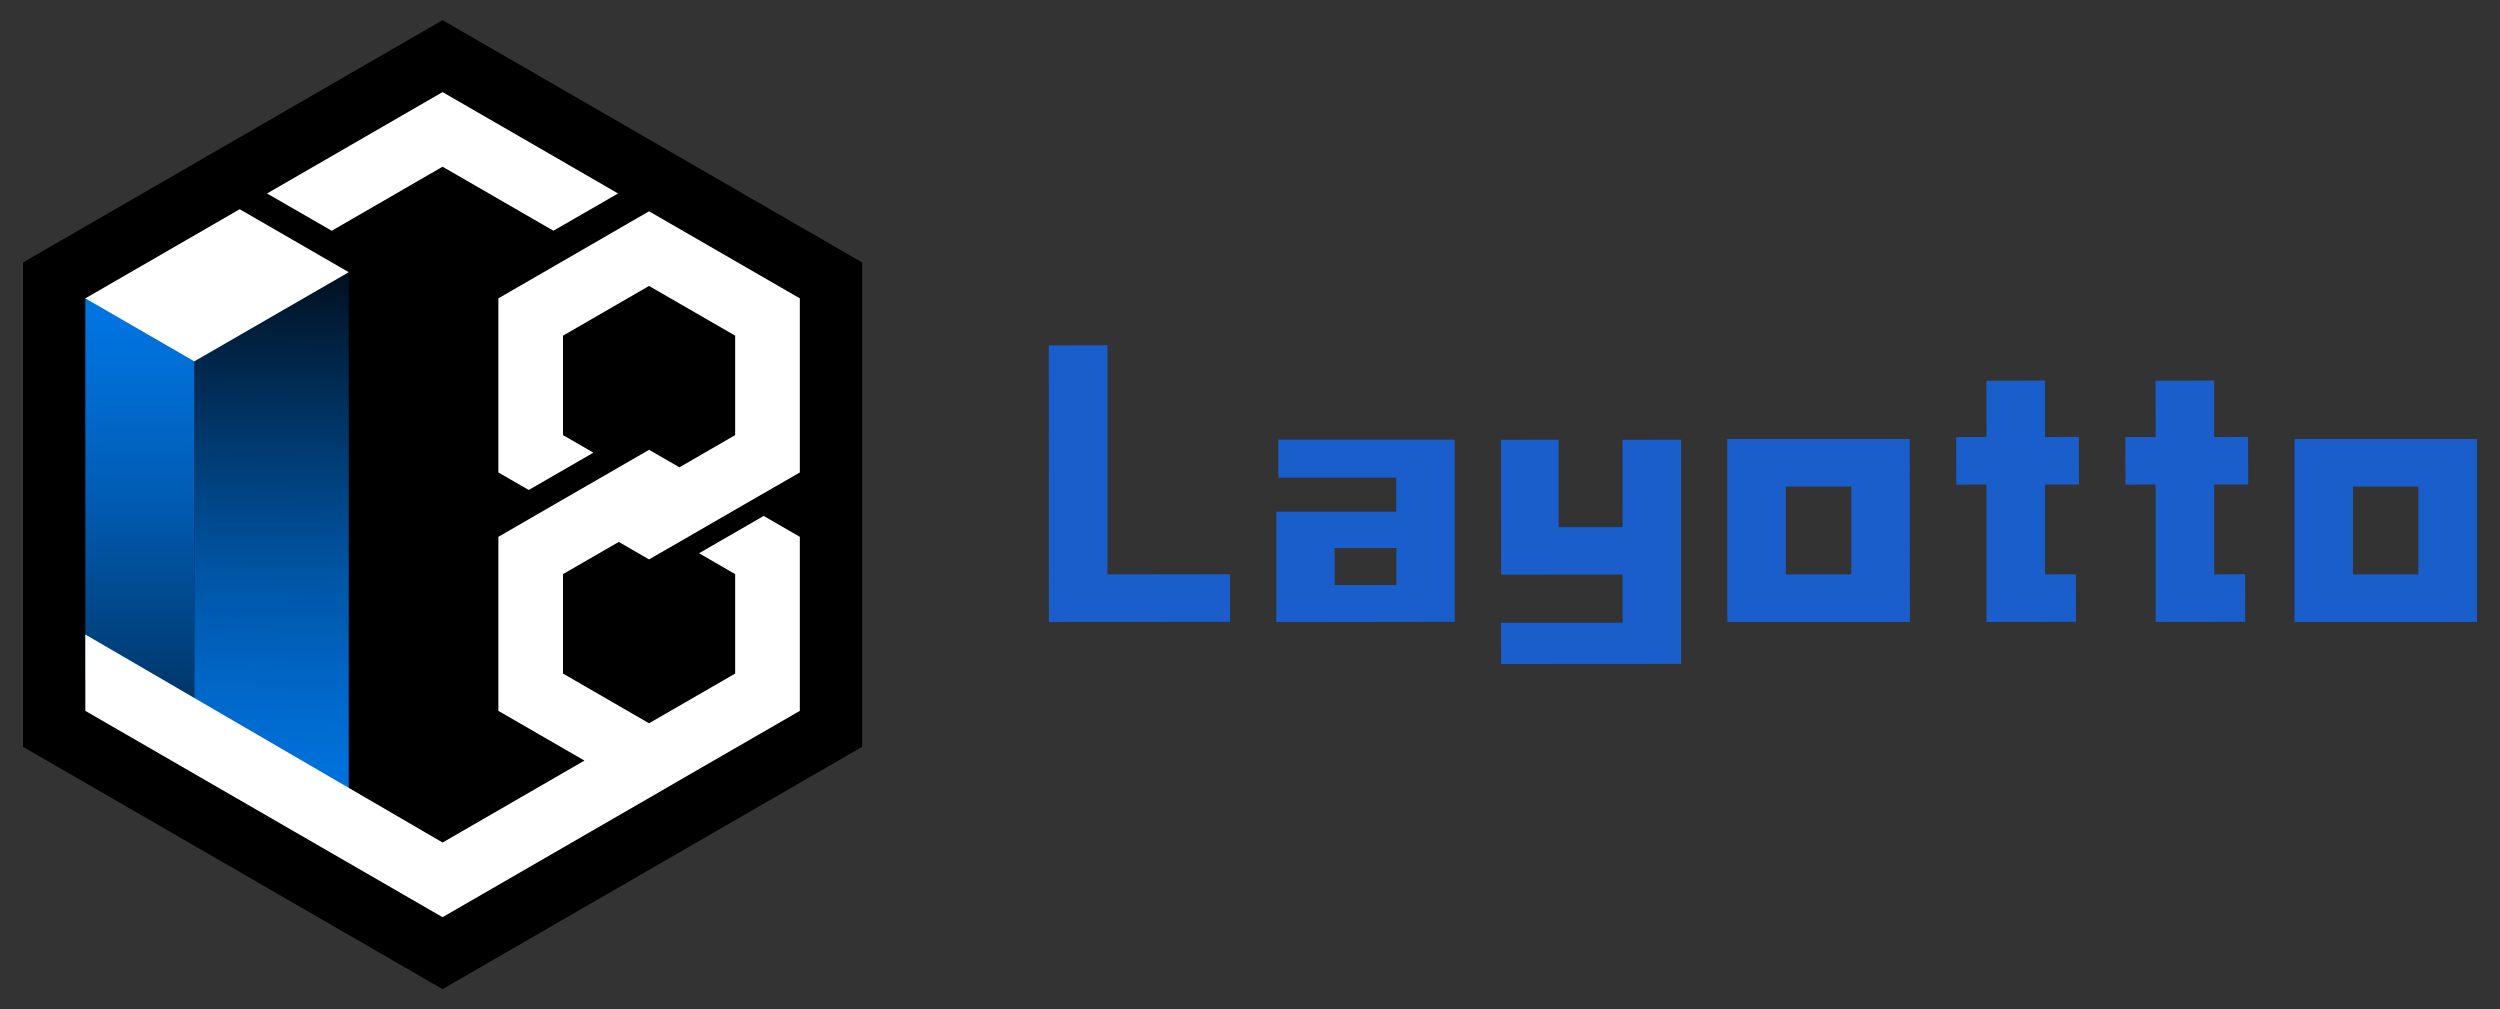<svg xmlns="http://www.w3.org/2000/svg" xmlns:xlink="http://www.w3.org/1999/xlink" id="图层_1" data-name="图层 1" viewBox="0 0 412.84 166.67"><rect x="0" y="0" width="412.84" height="166.67" fill="#333333" stroke="none"/><defs><style>.cls-1{fill:url(#未命名的渐变_64)}.cls-2{fill:url(#未命名的渐变_14)}.cls-3{fill:#fff}.cls-4{fill:#1a5ecc}</style><linearGradient id="未命名的渐变_64" x1="45.76" x2="44.31" y1="17.14" y2="136.19" gradientUnits="userSpaceOnUse"><stop offset=".15" stop-color="#0074e1" stop-opacity="0"/><stop offset=".31" stop-color="#0074e1" stop-opacity=".26"/><stop offset=".49" stop-color="#0074e1" stop-opacity=".52"/><stop offset=".65" stop-color="#0074e1" stop-opacity=".73"/><stop offset=".8" stop-color="#0074e1" stop-opacity=".88"/><stop offset=".92" stop-color="#0074e1" stop-opacity=".97"/><stop offset="1" stop-color="#0074e1"/></linearGradient><linearGradient id="未命名的渐变_14" x1="23.09" x2="23.09" y1="156.87" y2="52.17" gradientUnits="userSpaceOnUse"><stop offset="0" stop-color="#0074e1" stop-opacity="0"/><stop offset=".19" stop-color="#0074e1" stop-opacity=".23"/><stop offset=".48" stop-color="#0074e1" stop-opacity=".56"/><stop offset=".72" stop-color="#0074e1" stop-opacity=".8"/><stop offset=".9" stop-color="#0074e1" stop-opacity=".94"/><stop offset="1" stop-color="#0074e1"/></linearGradient></defs><polygon points="142.37 123.33 142.37 43.34 73.08 3.33 3.8 43.34 3.8 123.33 73.08 163.34 142.37 123.33"/><polygon points="57.59 44.95 57.59 138.84 32.09 124.91 32.09 47.38 57.59 44.95" class="cls-1"/><polygon points="32.09 47.4 32.09 124.92 14.09 112.02 14.09 49.27 32.09 47.4" class="cls-2"/><polygon points="102.06 31.95 91.39 38.1 88.61 36.5 79.72 31.36 73.08 27.53 54.78 38.11 44.1 31.95 73.08 15.21 85.84 22.57 94.73 27.71 102.06 31.95" class="cls-3"/><polygon points="92.97 94.81 92.97 111.23 107.18 119.44 121.4 111.23 121.4 94.81 115.44 91.36 126.11 85.2 132.08 88.65 132.08 117.39 115.11 127.18 107.18 131.77 73.08 151.46 14.09 117.39 14.09 104.78 73.09 139.13 96.51 125.6 82.3 117.39 82.3 88.65 91.5 83.33 102.18 77.17 107.18 74.28 112.2 77.17 121.4 71.85 121.4 55.43 107.18 47.22 92.97 55.43 92.97 71.85 97.99 74.75 87.32 80.91 87.31 80.91 82.3 78.02 82.3 49.27 107.18 34.89 132.08 49.27 132.08 78.02 122.86 83.33 112.2 89.49 107.18 92.38 102.18 89.49 92.97 94.81" class="cls-3"/><polygon points="57.59 44.95 39.58 34.55 14.09 49.27 32.09 59.67 57.59 44.95" class="cls-3"/><path d="M240.22,102.68l0-30.07H211.1l0,6.27,19.47,0v5.61H210.77l0,18.23ZM220.4,90.49h10.19V96.6H220.4Z" class="cls-4"/><polygon points="173.19 57.04 173.21 102.7 203.13 102.68 203.1 94.83 182.87 94.86 182.87 57.02 173.19 57.04" class="cls-4"/><path d="M378.9,72.51V102.7l30.14,0,0-30.19Zm20.46,22.34h-10.8V80.34h10.8Z" class="cls-4"/><path d="M315.37,72.49l-30.12,0V102.7l30.14,0Zm-9.66,22.36h-10.8V80.34h10.8Z" class="cls-4"/><polygon points="370.76 102.68 370.74 94.83 365.64 94.86 365.64 80.01 371.26 80.01 371.23 72.15 365.64 72.18 365.64 62.85 355.95 62.87 355.98 72.18 350.96 72.18 350.99 80.04 354.9 80.01 355.98 80.01 355.98 102.7 370.76 102.68" class="cls-4"/><polygon points="342.82 102.68 342.8 94.83 337.7 94.86 337.7 80.01 343.32 80.01 343.3 72.15 337.7 72.18 337.7 62.85 328.02 62.87 328.04 72.18 323.03 72.18 323.05 80.04 326.97 80.01 328.04 80.01 328.04 102.7 342.82 102.68" class="cls-4"/><polygon points="277.61 109.63 277.61 72.61 267.93 72.63 267.95 87.05 257.38 87.05 257.38 72.61 247.86 72.63 247.88 94.9 267.95 94.88 267.95 102.85 247.86 102.85 247.88 109.65 277.61 109.63" class="cls-4"/></svg>